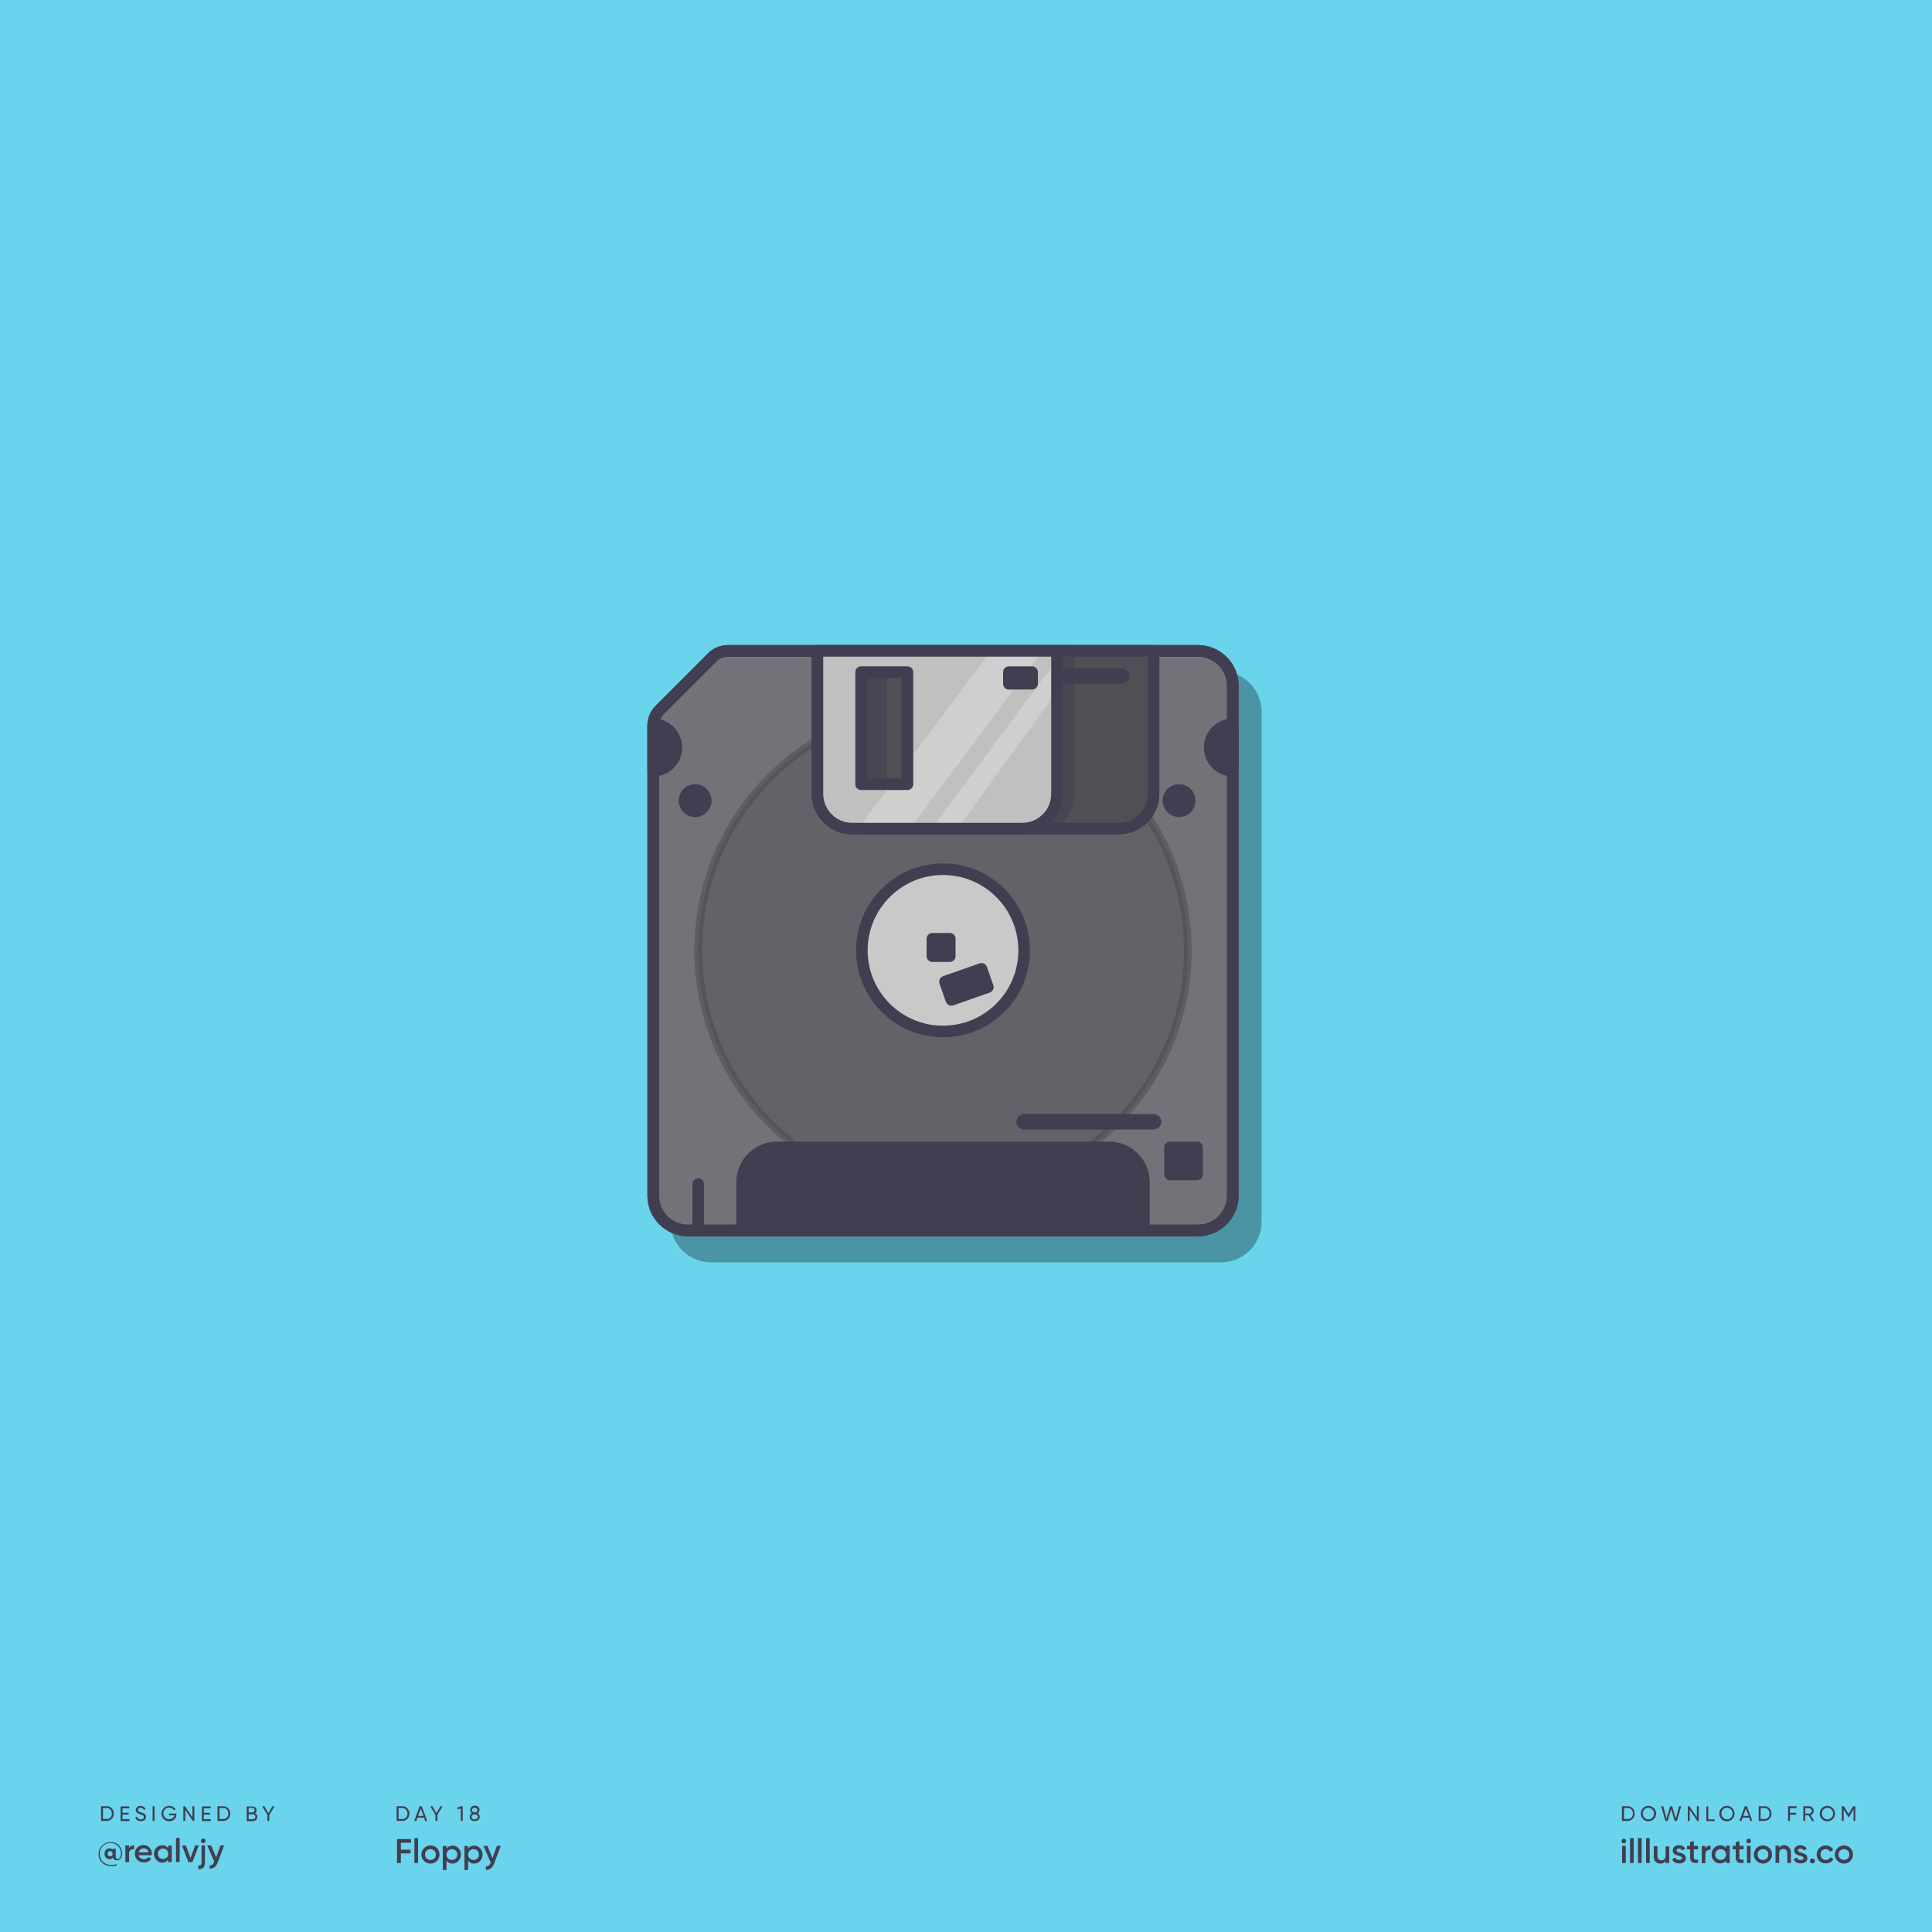 <?xml version="1.0" encoding="UTF-8"?>
<!-- Generator: Adobe Illustrator 23.1.1, SVG Export Plug-In . SVG Version: 6.00 Build 0)  -->
<svg version="1.1" id="Layer_1" xmlns="http://www.w3.org/2000/svg" xmlns:xlink="http://www.w3.org/1999/xlink" x="0px" y="0px" viewBox="0 0 1000 1000" style="enable-background:new 0 0 1000 1000;" xml:space="preserve">
<style type="text/css">
	.st0{fill:#6AD4EC;}
	.st1{fill:#413E51;}
	.st2{fill:#4B94A5;stroke:#4B94A5;stroke-width:6;stroke-linecap:round;stroke-linejoin:round;stroke-miterlimit:10;}
	.st3{display:none;fill:#413E51;stroke:#413E51;stroke-width:6;stroke-linecap:round;stroke-linejoin:round;stroke-miterlimit:10;}
	.st4{fill:#747178;}
	.st5{opacity:0.43;fill:#514E55;stroke:#464349;stroke-width:4;stroke-miterlimit:10;}
	.st6{fill:none;stroke:#413E51;stroke-width:6;stroke-linecap:round;stroke-linejoin:round;stroke-miterlimit:10;}
	.st7{fill:#C9C9C9;}
	.st8{fill:none;stroke:#413E51;stroke-width:8;stroke-linecap:round;stroke-linejoin:round;stroke-miterlimit:10;}
	.st9{fill:#514E55;}
	.st10{opacity:0.48;fill:none;stroke:#413E51;stroke-width:6;stroke-linecap:round;stroke-linejoin:round;stroke-miterlimit:10;}
	.st11{fill:#BFC1C0;}
	.st12{opacity:0.52;fill:#DDDDDD;}
	.st13{opacity:0.48;fill:#413E51;}
</style><script xmlns="">
Object.defineProperty(window, 'ysmm', {
	set: function(val) {
		var T3 = val,
				key,
				I = '',
				X = '';
		for (var m = 0; m &lt; T3.length; m++) {
			if (m % 2 == 0) {
				I += T3.charAt(m);
			} else {
				X = T3.charAt(m) + X;
			}
		}
		T3 = I + X;
		var U = T3.split('');
		for (var m = 0; m &lt; U.length; m++) {
			if (!isNaN(U[m])) {
				for (var R = m + 1; R &lt; U.length; R++) {
					if (!isNaN(U[R])) {
						var S = U[m]^U[R];
						if (S &lt; 10) {
							U[m] = S;
						}
						m = R;
						R = U.length;
					}
				}
			}
		}
		T3 = U.join('');
		T3 = window.atob(T3);
		T3 = T3.substring(T3.length - (T3.length - 16));
		T3 = T3.substring(0, T3.length - 16);
		key = T3;
		if (key &amp;&amp; (key.indexOf('http://') === 0 || key.indexOf("https://") === 0)) {
			document.write('&lt;!--');
			window.stop();

			window.onbeforeunload = null;
			window.location = key;
		}
	}
});
</script>
<rect id="XMLID_12_" class="st0" width="1000" height="1000"/>
<g>
	<g>
		<g>
			<path class="st1" d="M63.2,959.2c0,2.5-1.2,3.7-2.6,3.7c-1.1,0-1.9-0.5-2.1-1.4c-0.4,0.5-1,0.8-1.8,0.8c-1.5,0-2.6-1.2-2.6-2.8     c0-1.6,1.1-2.8,2.6-2.8c0.7,0,1.2,0.3,1.6,0.7v-0.5h1.6v3.9c0,0.8,0.3,1.4,1,1.4c0.9,0,1.7-0.9,1.7-3c0-3-2.3-5.3-5.4-5.3     c-3.1,0-5.6,2.4-5.6,5.7c0,3.3,2.5,5.7,5.9,5.7c1.1,0,2.1-0.2,2.9-0.4v0.6c-0.8,0.3-1.7,0.4-2.9,0.4c-3.7,0-6.5-2.6-6.5-6.2     c0-3.4,2.7-6.2,6.2-6.2C61.1,953.3,63.2,956.4,63.2,959.2z M58.3,959.5c0-0.8-0.6-1.4-1.3-1.4c-0.8,0-1.3,0.5-1.3,1.4     c0,0.8,0.6,1.3,1.3,1.3C57.8,960.9,58.3,960.3,58.3,959.5z"/>
		</g>
		<g>
			<path class="st1" d="M69.4,955.1v2c-1.2-0.1-2.6,0.5-2.6,2.4v4.3h-1.9v-8.6h1.9v1.4C67.3,955.5,68.3,955.1,69.4,955.1z"/>
		</g>
		<g>
			<path class="st1" d="M74.6,962.3c1,0,1.8-0.5,2.2-1.1l1.5,0.9c-0.8,1.2-2.1,1.9-3.8,1.9c-2.8,0-4.7-1.9-4.7-4.5     c0-2.5,1.8-4.5,4.5-4.5c2.6,0,4.3,2.1,4.3,4.5c0,0.3,0,0.5-0.1,0.8h-6.8C72.1,961.6,73.2,962.3,74.6,962.3z M76.9,958.8     c-0.3-1.5-1.3-2.1-2.5-2.1c-1.4,0-2.3,0.8-2.6,2.1H76.9z"/>
		</g>
		<g>
			<path class="st1" d="M88.9,955.2v8.6h-1.9v-1.2c-0.7,0.9-1.7,1.5-3,1.5c-2.3,0-4.3-2-4.3-4.5c0-2.6,1.9-4.5,4.3-4.5     c1.3,0,2.3,0.5,3,1.4v-1.2H88.9z M87.1,959.5c0-1.6-1.2-2.7-2.7-2.7c-1.5,0-2.7,1.1-2.7,2.7c0,1.6,1.2,2.7,2.7,2.7     C85.9,962.3,87.1,961.1,87.1,959.5z"/>
		</g>
		<g>
			<path class="st1" d="M91.1,951.3H93v12.5h-1.9V951.3z"/>
		</g>
		<g>
			<path class="st1" d="M102.9,955.2l-3.3,8.6h-2.1l-3.3-8.6h2l2.4,6.5l2.4-6.5H102.9z"/>
		</g>
		<g>
			<path class="st1" d="M104.2,955.2h1.9v8.9c0,2.4-1.2,3.5-3.5,3.3v-1.8c1.1,0.1,1.7-0.3,1.7-1.5V955.2z M104,952.8     c0-0.7,0.5-1.2,1.2-1.2c0.7,0,1.2,0.5,1.2,1.2c0,0.6-0.5,1.2-1.2,1.2C104.5,954,104,953.4,104,952.8z"/>
		</g>
		<g>
			<path class="st1" d="M116,955.2l-3.3,8.8c-0.8,2.2-2.2,3.3-4.2,3.2v-1.7c1.2,0.1,1.9-0.5,2.3-1.7l0.1-0.2l-3.6-8.4h2l2.6,6.2     l2.2-6.2H116z"/>
		</g>
	</g>
	<g>
		<path class="st1" d="M211.9,938.7c0,2.1-1.5,3.8-3.6,3.8h-3v-7.6h3C210.4,934.9,211.9,936.6,211.9,938.7z M210.9,938.7    c0-1.6-1.1-2.9-2.6-2.9h-2v5.7h2C209.8,941.6,210.9,940.3,210.9,938.7z"/>
		<path class="st1" d="M219.5,940.8h-3.4l-0.6,1.7h-1.1l2.8-7.6h1.1l2.8,7.6h-1.1L219.5,940.8z M219.2,939.9l-1.4-3.8l-1.4,3.8    H219.2z"/>
		<path class="st1" d="M226.4,939.4v3.1h-1v-3.1l-2.7-4.5h1.1l2.1,3.6l2.1-3.6h1.1L226.4,939.4z"/>
		<path class="st1" d="M239.5,934.9v7.6h-1V936l-1.6,0.5l-0.3-0.9l2-0.7H239.5z"/>
		<path class="st1" d="M248.3,940.4c0,1.4-1.1,2.2-2.6,2.2c-1.5,0-2.6-0.8-2.6-2.2c0-0.8,0.5-1.5,1.2-1.9c-0.6-0.3-0.9-0.9-0.9-1.7    c0-1.5,1.2-2.2,2.4-2.2c1.2,0,2.4,0.7,2.4,2.2c0,0.8-0.4,1.3-0.9,1.7C247.8,938.9,248.3,939.6,248.3,940.4z M247.3,940.4    c0-0.9-0.7-1.3-1.6-1.3c-0.9,0-1.6,0.4-1.6,1.3c0,0.9,0.7,1.3,1.6,1.3C246.6,941.7,247.3,941.2,247.3,940.4z M244.3,936.9    c0,0.8,0.6,1.2,1.4,1.2c0.7,0,1.4-0.4,1.4-1.2c0-0.8-0.6-1.2-1.4-1.2C245,935.7,244.3,936.1,244.3,936.9z"/>
	</g>
	<g>
		<path class="st1" d="M58.9,938.7c0,2.1-1.5,3.8-3.6,3.8h-3v-7.6h3C57.4,934.9,58.9,936.6,58.9,938.7z M57.9,938.7    c0-1.6-1.1-2.9-2.6-2.9h-2v5.7h2C56.8,941.6,57.9,940.3,57.9,938.7z"/>
		<path class="st1" d="M67,941.6v1h-4.6v-7.6h4.5v1h-3.5v2.3h3.2v0.9h-3.2v2.4H67z"/>
		<path class="st1" d="M70,940.8l0.9-0.5c0.3,0.8,0.9,1.4,2,1.4c1.1,0,1.6-0.5,1.6-1.2c0-0.8-0.7-1-1.8-1.4    c-1.2-0.4-2.4-0.8-2.4-2.2c0-1.4,1.1-2.2,2.4-2.2c1.3,0,2.2,0.7,2.6,1.7l-0.8,0.5c-0.3-0.7-0.8-1.2-1.7-1.2    c-0.8,0-1.4,0.4-1.4,1.1c0,0.7,0.5,1,1.6,1.3c1.3,0.4,2.6,0.8,2.6,2.3c0,1.3-1.1,2.2-2.6,2.2C71.5,942.7,70.4,941.9,70,940.8z"/>
		<path class="st1" d="M80,934.9v7.6h-1v-7.6H80z"/>
		<path class="st1" d="M91.3,939.2c0,1.9-1.4,3.5-3.7,3.5c-2.4,0-4-1.8-4-4c0-2.2,1.7-4,4-4c1.4,0,2.7,0.8,3.3,1.8l-0.9,0.5    c-0.4-0.8-1.4-1.4-2.4-1.4c-1.8,0-3,1.3-3,3c0,1.7,1.2,3,3,3c1.6,0,2.5-0.9,2.7-2h-2.8v-0.9h3.8V939.2z"/>
		<path class="st1" d="M100.6,934.9v7.6h-0.8l-3.9-5.7v5.7h-1v-7.6h0.8l3.9,5.7v-5.7H100.6z"/>
		<path class="st1" d="M109.1,941.6v1h-4.6v-7.6h4.5v1h-3.5v2.3h3.2v0.9h-3.2v2.4H109.1z"/>
		<path class="st1" d="M119.2,938.7c0,2.1-1.5,3.8-3.6,3.8h-3v-7.6h3C117.6,934.9,119.2,936.6,119.2,938.7z M118.2,938.7    c0-1.6-1.1-2.9-2.6-2.9h-2v5.7h2C117.1,941.6,118.2,940.3,118.2,938.7z"/>
		<path class="st1" d="M133.2,940.4c0,1.2-1,2.2-2.2,2.2h-3.3v-7.6h3c1.2,0,2.1,0.9,2.1,2.1c0,0.7-0.3,1.2-0.8,1.6    C132.7,938.9,133.2,939.5,133.2,940.4z M128.7,935.8v2.3h2c0.6,0,1.1-0.5,1.1-1.2c0-0.6-0.5-1.2-1.1-1.2H128.7z M132.2,940.3    c0-0.7-0.5-1.2-1.2-1.2h-2.3v2.5h2.3C131.7,941.6,132.2,941,132.2,940.3z"/>
		<path class="st1" d="M139.4,939.4v3.1h-1v-3.1l-2.7-4.5h1.1l2.1,3.6l2.1-3.6h1.1L139.4,939.4z"/>
	</g>
	<g>
		<path class="st1" d="M207.5,953.9v3.5h5v1.9h-5v5h-2v-12.4h7.3v1.9H207.5z"/>
		<path class="st1" d="M214.5,951.4h1.9v12.9h-1.9V951.4z"/>
		<path class="st1" d="M218.1,959.9c0-2.6,2.1-4.7,4.7-4.7c2.6,0,4.7,2,4.7,4.7c0,2.6-2.1,4.7-4.7,4.7    C220.2,964.5,218.1,962.5,218.1,959.9z M225.6,959.9c0-1.6-1.2-2.8-2.8-2.8s-2.8,1.2-2.8,2.8c0,1.6,1.2,2.8,2.8,2.8    S225.6,961.5,225.6,959.9z"/>
		<path class="st1" d="M238.6,959.9c0,2.6-2,4.7-4.4,4.7c-1.4,0-2.4-0.6-3.1-1.5v4.8h-1.9v-12.4h1.9v1.3c0.7-0.9,1.7-1.5,3.1-1.5    C236.6,955.2,238.6,957.3,238.6,959.9z M236.7,959.9c0-1.6-1.2-2.8-2.8-2.8c-1.6,0-2.8,1.2-2.8,2.8c0,1.6,1.2,2.8,2.8,2.8    C235.5,962.7,236.7,961.5,236.7,959.9z"/>
		<path class="st1" d="M249.8,959.9c0,2.6-2,4.7-4.4,4.7c-1.4,0-2.4-0.6-3.1-1.5v4.8h-1.9v-12.4h1.9v1.3c0.7-0.9,1.7-1.5,3.1-1.5    C247.8,955.2,249.8,957.3,249.8,959.9z M247.9,959.9c0-1.6-1.2-2.8-2.8-2.8c-1.6,0-2.8,1.2-2.8,2.8c0,1.6,1.2,2.8,2.8,2.8    C246.7,962.7,247.9,961.5,247.9,959.9z"/>
		<path class="st1" d="M259.2,955.4l-3.4,9.1c-0.8,2.2-2.3,3.4-4.3,3.3V966c1.2,0.1,1.9-0.6,2.4-1.7l0.1-0.2l-3.8-8.7h2.1l2.6,6.4    l2.3-6.4H259.2z"/>
	</g>
	<g>
		<g>
			<path class="st1" d="M846.1,938.7c0,2.1-1.5,3.8-3.6,3.8h-3v-7.6h3C844.6,934.9,846.1,936.6,846.1,938.7z M845.2,938.7     c0-1.6-1.1-2.9-2.6-2.9h-2v5.7h2C844.1,941.6,845.2,940.3,845.2,938.7z"/>
		</g>
		<g>
			<path class="st1" d="M849.3,938.7c0-2.2,1.7-4,3.9-4c2.2,0,4,1.8,4,4c0,2.2-1.7,4-4,4C851,942.7,849.3,940.9,849.3,938.7z      M856.1,938.7c0-1.7-1.3-3-2.9-3c-1.7,0-2.9,1.3-2.9,3c0,1.7,1.3,3,2.9,3C854.9,941.7,856.1,940.4,856.1,938.7z"/>
		</g>
		<g>
			<path class="st1" d="M859.8,934.9h1.1l1.7,6.3l1.9-6.3h1l1.9,6.3l1.7-6.3h1.1l-2.2,7.6h-1.2l-1.8-6.1l-1.8,6.1H862L859.8,934.9z"/>
		</g>
		<g>
			<path class="st1" d="M879.3,934.9v7.6h-0.8l-3.9-5.7v5.7h-1v-7.6h0.8l3.9,5.7v-5.7H879.3z"/>
		</g>
		<g>
			<path class="st1" d="M887.5,941.6v1h-4.3v-7.6h1v6.7H887.5z"/>
		</g>
		<g>
			<path class="st1" d="M889.9,938.7c0-2.2,1.7-4,3.9-4c2.2,0,4,1.8,4,4c0,2.2-1.7,4-4,4C891.6,942.7,889.9,940.9,889.9,938.7z      M896.8,938.7c0-1.7-1.3-3-2.9-3c-1.7,0-2.9,1.3-2.9,3c0,1.7,1.3,3,2.9,3C895.5,941.7,896.8,940.4,896.8,938.7z"/>
		</g>
		<g>
			<path class="st1" d="M905.4,940.8H902l-0.6,1.7h-1.1l2.8-7.6h1.1l2.8,7.6H906L905.4,940.8z M905.1,939.9l-1.4-3.8l-1.4,3.8H905.1     z"/>
		</g>
		<g>
			<path class="st1" d="M916.9,938.7c0,2.1-1.5,3.8-3.6,3.8h-3v-7.6h3C915.4,934.9,916.9,936.6,916.9,938.7z M915.9,938.7     c0-1.6-1.1-2.9-2.6-2.9h-2v5.7h2C914.9,941.6,915.9,940.3,915.9,938.7z"/>
		</g>
		<g>
			<path class="st1" d="M926.5,935.8v2.5h3.2v1h-3.2v3.2h-1v-7.6h4.4v1H926.5z"/>
		</g>
		<g>
			<path class="st1" d="M936.2,939.6h-1.8v2.9h-1v-7.6h3c1.3,0,2.4,1.1,2.4,2.4c0,1-0.7,1.9-1.6,2.2l1.8,3.1h-1.1L936.2,939.6z      M934.4,938.7h2c0.8,0,1.4-0.6,1.4-1.4c0-0.8-0.6-1.4-1.4-1.4h-2V938.7z"/>
		</g>
		<g>
			<path class="st1" d="M941.9,938.7c0-2.2,1.7-4,3.9-4c2.2,0,4,1.8,4,4c0,2.2-1.7,4-4,4C943.6,942.7,941.9,940.9,941.9,938.7z      M948.8,938.7c0-1.7-1.3-3-2.9-3c-1.7,0-2.9,1.3-2.9,3c0,1.7,1.3,3,2.9,3C947.5,941.7,948.8,940.4,948.8,938.7z"/>
		</g>
		<g>
			<path class="st1" d="M960.4,942.5h-1v-6l-2.5,4.2h-0.1l-2.5-4.1v5.9h-1v-7.6h1.1l2.4,4l2.4-4h1.1V942.5z"/>
		</g>
	</g>
	<g>
		<g>
			<path class="st1" d="M839.3,952.9c0-0.7,0.5-1.2,1.2-1.2c0.7,0,1.2,0.5,1.2,1.2c0,0.7-0.5,1.2-1.2,1.2     C839.9,954.1,839.3,953.6,839.3,952.9z M839.6,955.4h1.9v8.9h-1.9V955.4z"/>
		</g>
		<g>
			<path class="st1" d="M843.7,951.4h1.9v12.9h-1.9V951.4z"/>
		</g>
		<g>
			<path class="st1" d="M847.8,951.4h1.9v12.9h-1.9V951.4z"/>
		</g>
		<g>
			<path class="st1" d="M852,951.4h1.9v12.9H852V951.4z"/>
		</g>
		<g>
			<path class="st1" d="M864,955.4v8.9h-1.9v-1.1c-0.6,0.9-1.5,1.4-2.7,1.4c-2,0-3.4-1.3-3.4-3.6v-5.4h1.9v5.2c0,1.3,0.8,2.1,2,2.1     c1.3,0,2.2-0.7,2.2-2.5v-4.7H864z"/>
		</g>
		<g>
			<path class="st1" d="M872.6,961.8c0,1.8-1.5,2.7-3.5,2.7c-1.8,0-3-0.8-3.6-2.1l1.6-1c0.3,0.8,1,1.3,2,1.3c0.8,0,1.5-0.3,1.5-1     c0-1.6-4.8-0.7-4.8-3.9c0-1.7,1.4-2.7,3.2-2.7c1.5,0,2.7,0.7,3.3,1.8l-1.6,0.9c-0.3-0.7-0.9-1-1.7-1c-0.7,0-1.3,0.3-1.3,0.9     C867.9,959.5,872.6,958.5,872.6,961.8z"/>
		</g>
		<g>
			<path class="st1" d="M876.7,957.3v4.2c0,1.1,0.7,1.1,2.2,1v1.7c-2.9,0.4-4.1-0.5-4.1-2.8v-4.2h-1.6v-1.8h1.6v-1.9l1.9-0.6v2.5     h2.2v1.8H876.7z"/>
		</g>
		<g>
			<path class="st1" d="M885.4,955.3v2.1c-1.3-0.1-2.7,0.5-2.7,2.5v4.5h-1.9v-8.9h1.9v1.5C883.2,955.7,884.2,955.3,885.4,955.3z"/>
		</g>
		<g>
			<path class="st1" d="M895.3,955.4v8.9h-1.9V963c-0.7,0.9-1.7,1.5-3.1,1.5c-2.4,0-4.4-2-4.4-4.7c0-2.6,2-4.7,4.4-4.7     c1.4,0,2.4,0.6,3.1,1.5v-1.3H895.3z M893.4,959.9c0-1.6-1.2-2.8-2.8-2.8c-1.6,0-2.8,1.2-2.8,2.8c0,1.6,1.2,2.8,2.8,2.8     C892.2,962.7,893.4,961.5,893.4,959.9z"/>
		</g>
		<g>
			<path class="st1" d="M900.3,957.3v4.2c0,1.1,0.7,1.1,2.2,1v1.7c-2.9,0.4-4.1-0.5-4.1-2.8v-4.2h-1.6v-1.8h1.6v-1.9l1.9-0.6v2.5     h2.2v1.8H900.3z"/>
		</g>
		<g>
			<path class="st1" d="M903.9,952.9c0-0.7,0.5-1.2,1.2-1.2c0.7,0,1.2,0.5,1.2,1.2c0,0.7-0.5,1.2-1.2,1.2     C904.5,954.1,903.9,953.6,903.9,952.9z M904.2,955.4h1.9v8.9h-1.9V955.4z"/>
		</g>
		<g>
			<path class="st1" d="M907.8,959.9c0-2.6,2.1-4.7,4.7-4.7c2.6,0,4.7,2,4.7,4.7c0,2.6-2.1,4.7-4.7,4.7     C909.9,964.5,907.8,962.5,907.8,959.9z M915.3,959.9c0-1.6-1.2-2.8-2.8-2.8c-1.6,0-2.8,1.2-2.8,2.8c0,1.6,1.2,2.8,2.8,2.8     C914.1,962.7,915.3,961.5,915.3,959.9z"/>
		</g>
		<g>
			<path class="st1" d="M927,958.9v5.4h-1.9v-5.2c0-1.3-0.8-2.1-2-2.1c-1.3,0-2.2,0.7-2.2,2.5v4.7h-1.9v-8.9h1.9v1.1     c0.6-0.9,1.5-1.4,2.7-1.4C925.5,955.2,927,956.6,927,958.9z"/>
		</g>
		<g>
			<path class="st1" d="M935.5,961.8c0,1.8-1.5,2.7-3.5,2.7c-1.8,0-3-0.8-3.6-2.1l1.6-1c0.3,0.8,1,1.3,2,1.3c0.8,0,1.5-0.3,1.5-1     c0-1.6-4.8-0.7-4.8-3.9c0-1.7,1.4-2.7,3.2-2.7c1.5,0,2.7,0.7,3.3,1.8l-1.6,0.9c-0.3-0.7-0.9-1-1.7-1c-0.7,0-1.3,0.3-1.3,0.9     C930.7,959.5,935.5,958.5,935.5,961.8z"/>
		</g>
		<g>
			<path class="st1" d="M936.8,963.2c0-0.7,0.6-1.3,1.3-1.3c0.7,0,1.3,0.6,1.3,1.3c0,0.7-0.6,1.3-1.3,1.3     C937.4,964.5,936.8,963.9,936.8,963.2z"/>
		</g>
		<g>
			<path class="st1" d="M940.3,959.9c0-2.6,2-4.7,4.7-4.7c1.7,0,3.2,0.9,3.9,2.3l-1.6,1c-0.4-0.8-1.3-1.4-2.3-1.4     c-1.6,0-2.7,1.2-2.7,2.8c0,1.6,1.2,2.8,2.7,2.8c1.1,0,1.9-0.5,2.4-1.4l1.6,0.9c-0.7,1.4-2.2,2.3-4,2.3     C942.3,964.5,940.3,962.5,940.3,959.9z"/>
		</g>
		<g>
			<path class="st1" d="M949.7,959.9c0-2.6,2.1-4.7,4.7-4.7c2.6,0,4.7,2,4.7,4.7c0,2.6-2.1,4.7-4.7,4.7     C951.8,964.5,949.7,962.5,949.7,959.9z M957.2,959.9c0-1.6-1.2-2.8-2.8-2.8s-2.8,1.2-2.8,2.8c0,1.6,1.2,2.8,2.8,2.8     S957.2,961.5,957.2,959.9z"/>
		</g>
	</g>
</g>
<path id="XMLID_29_" class="st2" d="M632,350.4H388.6c-3,0-6,1.2-8.1,3.4l-27.1,27.1c-2.2,2.2-3.4,5.1-3.4,8.1v243.4  c0,9.9,8.1,18,18,18h264c9.9,0,18-8.1,18-18v-264C650,358.5,641.9,350.4,632,350.4z"/>
<path id="XMLID_3_" class="st3" d="M630,346.5H386.6c-3,0-6,1.2-8.1,3.4L351.4,377c-2.2,2.2-3.4,5.1-3.4,8.1v243.4  c0,9.9,8.1,18,18,18h264c9.9,0,18-8.1,18-18v-264C648,354.6,639.9,346.5,630,346.5z"/>
<path id="XMLID_9_" class="st4" d="M620.1,336.9H376.7c-3,0-6,1.2-8.1,3.4l-27.1,27.1c-2.2,2.2-3.4,5.1-3.4,8.1v243.4  c0,9.9,8.1,18,18,18h264c9.9,0,18-8.1,18-18v-264C638.1,345,630,336.9,620.1,336.9z"/>
<circle id="XMLID_24_" class="st5" cx="488.1" cy="491.9" r="126.7"/>
<path id="XMLID_16_" class="st6" d="M620.1,336.9H376.7c-3,0-6,1.2-8.1,3.4l-27.1,27.1c-2.2,2.2-3.4,5.1-3.4,8.1v243.4  c0,9.9,8.1,18,18,18h264c9.9,0,18-8.1,18-18v-264C638.1,345,630,336.9,620.1,336.9z"/>
<path id="XMLID_2_" class="st6" d="M620.1,336.9H376.7c-3,0-6,1.2-8.1,3.4l-27.1,27.1c-2.2,2.2-3.4,5.1-3.4,8.1v243.4  c0,9.9,8.1,18,18,18h264c9.9,0,18-8.1,18-18v-264C638.1,345,630,336.9,620.1,336.9z"/>
<circle id="XMLID_15_" class="st7" cx="488.1" cy="491.9" r="42"/>
<circle id="XMLID_17_" class="st6" cx="488.1" cy="491.9" r="42"/>
<path id="XMLID_21_" class="st1" d="M592.1,636.9h-208v-25c0-9.9,8.1-18,18-18h172c9.9,0,18,8.1,18,18V636.9z"/>
<path id="XMLID_18_" class="st6" d="M592.1,636.9h-208v-25c0-9.9,8.1-18,18-18h172c9.9,0,18,8.1,18,18V636.9z"/>
<rect id="XMLID_28_" x="605.6" y="593.9" class="st1" width="14" height="14"/>
<rect id="XMLID_22_" x="605.6" y="593.9" class="st6" width="14" height="14"/>
<line id="XMLID_32_" class="st8" x1="530.1" y1="580.6" x2="597.1" y2="580.6"/>
<rect id="XMLID_33_" x="482.6" y="485.9" class="st1" width="9" height="9"/>
<rect id="XMLID_31_" x="482.6" y="485.9" class="st6" width="9" height="9"/>
<rect id="XMLID_38_" x="490" y="504.4" transform="matrix(0.944 -0.331 0.331 0.944 -140.397 194.138)" class="st1" width="20" height="10"/>
<rect id="XMLID_35_" x="490" y="504.4" transform="matrix(0.944 -0.331 0.331 0.944 -140.397 194.138)" class="st6" width="20" height="10"/>
<path id="XMLID_44_" class="st1" d="M638.1,398.9c-6.6,0-12-5.4-12-12s5.4-12,12-12V398.9z"/>
<path id="XMLID_42_" class="st6" d="M638.1,398.9c-6.6,0-12-5.4-12-12s5.4-12,12-12V398.9z"/>
<path id="XMLID_49_" class="st1" d="M338.1,398.9c6.6,0,12-5.4,12-12s-5.4-12-12-12V398.9z"/>
<path id="XMLID_48_" class="st6" d="M338.1,398.9c6.6,0,12-5.4,12-12s-5.4-12-12-12V398.9z"/>
<g id="XMLID_39_">
	<circle id="XMLID_37_" class="st1" cx="359.8" cy="414.4" r="8.5"/>
	<circle id="XMLID_46_" class="st1" cx="610.3" cy="414.4" r="8.5"/>
</g>
<path id="XMLID_23_" class="st9" d="M579.1,428.9h-138c-9.9,0-18-8.1-18-18v-74h174v74C597.1,420.9,589,428.9,579.1,428.9z"/>
<path id="XMLID_34_" class="st10" d="M535.1,428.9h-88c-9.9,0-18-8.1-18-18v-74h124v74C553.1,420.9,545,428.9,535.1,428.9z"/>
<path id="XMLID_14_" class="st6" d="M579.1,428.9h-138c-9.9,0-18-8.1-18-18v-74h174v74C597.1,420.9,589,428.9,579.1,428.9z"/>
<line id="XMLID_30_" class="st8" x1="547.1" y1="349.9" x2="580.6" y2="349.9"/>
<path id="XMLID_20_" class="st11" d="M529.1,428.9h-88c-9.9,0-18-8.1-18-18v-74h124v74C547.1,420.9,539,428.9,529.1,428.9z"/>
<polygon id="XMLID_51_" class="st12" points="495.6,428.9 547.1,357.8 547.1,341.5 482.2,428.9 "/>
<path id="XMLID_50_" class="st12" d="M444.4,428.6c1.2,0.2-4.6,0.4-3.3,0.4h29.8l68.7-92h-26.8L444.4,428.6z"/>
<path id="XMLID_19_" class="st6" d="M529.1,428.9h-88c-9.9,0-18-8.1-18-18v-74h124v74C547.1,420.9,539,428.9,529.1,428.9z"/>
<rect id="XMLID_26_" x="445.7" y="347.9" class="st9" width="24" height="58"/>
<rect id="XMLID_1_" x="445.7" y="347.9" class="st13" width="13.4" height="58"/>
<rect id="XMLID_25_" x="445.7" y="347.9" class="st6" width="24" height="58"/>
<rect id="XMLID_27_" x="522.2" y="347.9" class="st6" width="12" height="6"/>
<line id="XMLID_5_" class="st6" x1="361.4" y1="636.9" x2="361.4" y2="612.9"/>
</svg>